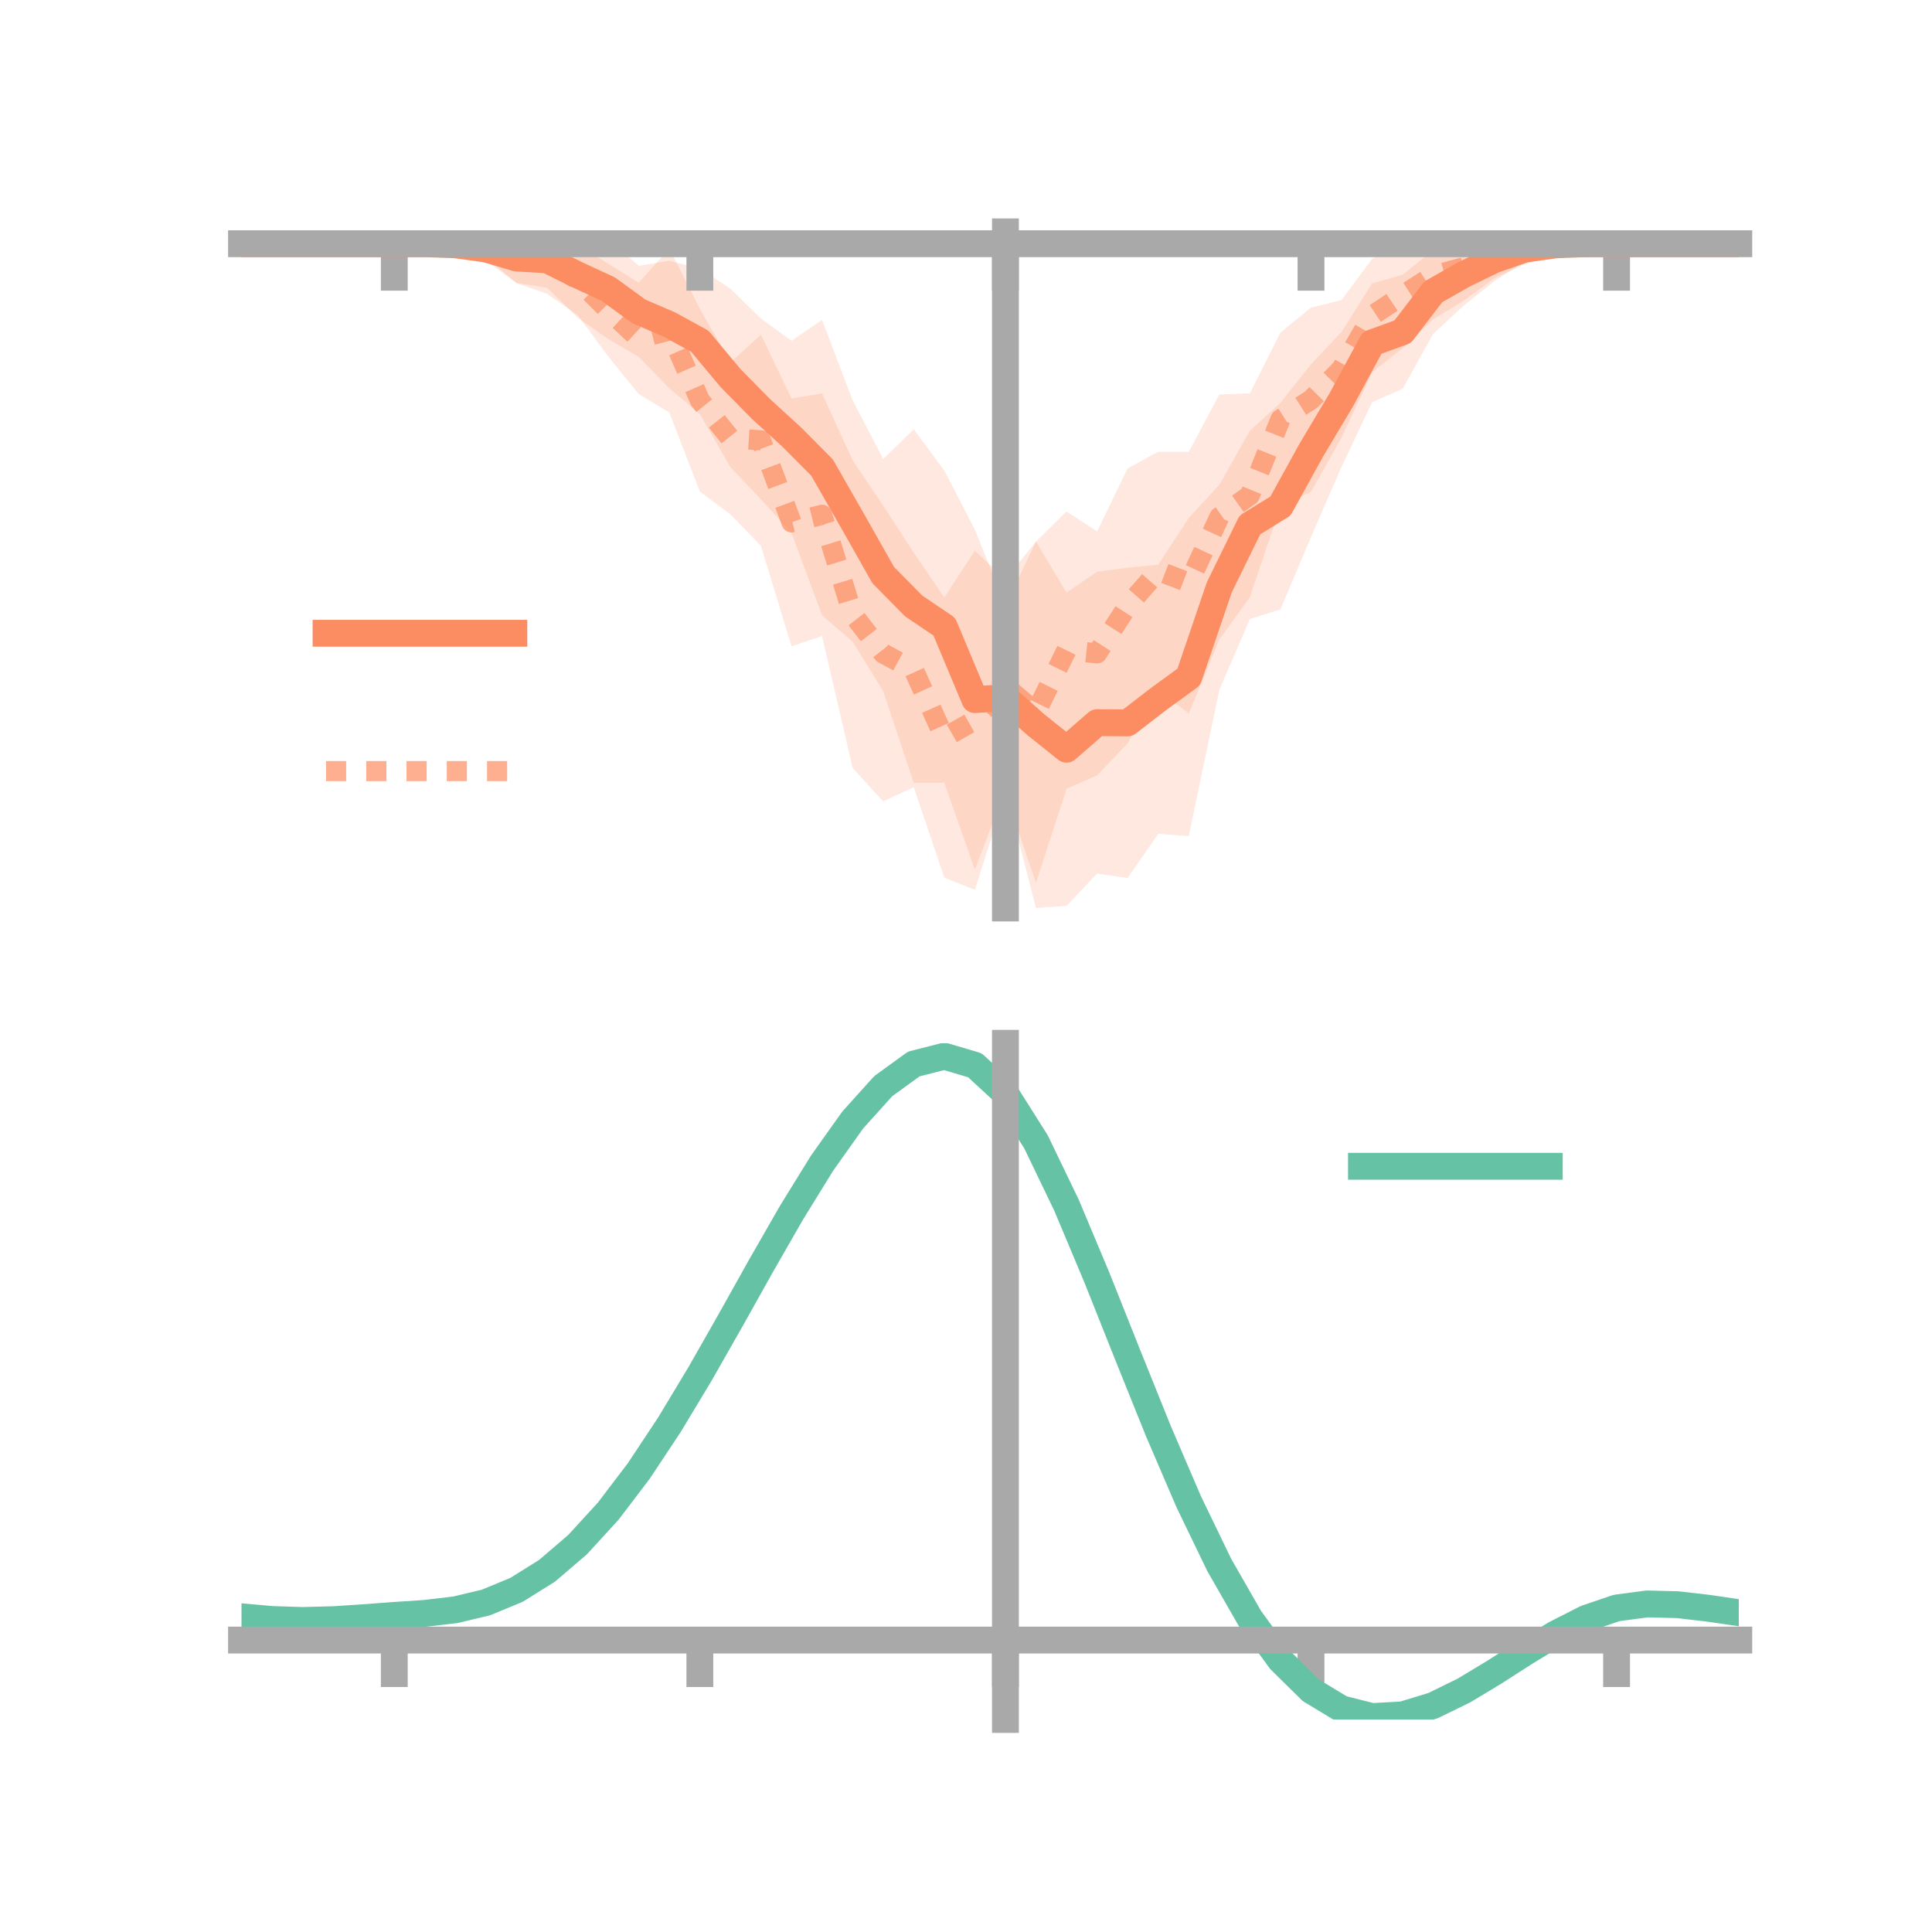 <?xml version="1.0" encoding="utf-8" standalone="no"?>
<!DOCTYPE svg PUBLIC "-//W3C//DTD SVG 1.1//EN"
  "http://www.w3.org/Graphics/SVG/1.1/DTD/svg11.dtd">
<!-- Created with matplotlib (https://matplotlib.org/) -->
<svg height="144pt" version="1.1" viewBox="0 0 144 144" width="144pt" xmlns="http://www.w3.org/2000/svg" xmlns:xlink="http://www.w3.org/1999/xlink">
 <defs>
  <style type="text/css">*{stroke-linecap:butt;stroke-linejoin:round;}</style>
 </defs>
 <g id="figure_1">
  <g id="patch_1">
   <path d="M 0 144 
L 144 144 
L 144 0 
L 0 0 
z
" style="fill:none;"/>
  </g>
  <g id="axes_1">
   <g id="patch_2">
    <path d="M 18 67.68 
L 129.6 67.68 
L 129.6 17.28 
L 18 17.28 
z
" style="fill:none;"/>
   </g>
   <g id="PolyCollection_1">
    <path clip-path="url(#pe0ac47ce6e)" d="M 18 18.165 
L 18 18.165 
L 20.278 18.165 
L 22.555 18.165 
L 24.833 18.165 
L 27.11 18.165 
L 29.388 18.165 
L 31.665 18.165 
L 33.943 17.92 
L 36.22 17.684 
L 38.498 17.379 
L 40.776 17.28 
L 43.053 17.311 
L 45.331 17.822 
L 47.608 19.814 
L 49.886 19.438 
L 52.163 20.005 
L 54.441 21.524 
L 56.718 23.747 
L 58.996 25.401 
L 61.273 23.844 
L 63.551 29.843 
L 65.829 34.218 
L 68.106 31.999 
L 70.384 35.077 
L 72.661 39.474 
L 74.939 45.155 
L 77.216 40.365 
L 79.494 44.165 
L 81.771 42.613 
L 84.049 42.319 
L 86.327 42.093 
L 88.604 38.606 
L 90.882 36.132 
L 93.159 32.107 
L 95.437 30.024 
L 97.714 27.153 
L 99.992 24.739 
L 102.269 21.128 
L 104.547 20.482 
L 106.824 18.63 
L 109.102 18.145 
L 111.38 17.75 
L 113.657 17.667 
L 115.935 17.877 
L 118.212 18.165 
L 120.49 18.165 
L 122.767 18.165 
L 125.045 18.165 
L 127.322 18.165 
L 129.6 18.165 
L 129.6 18.165 
L 129.6 18.165 
L 127.322 18.165 
L 125.045 18.165 
L 122.767 18.165 
L 120.49 18.165 
L 118.212 18.165 
L 115.935 18.625 
L 113.657 19.47 
L 111.38 20.958 
L 109.102 22.773 
L 106.824 24.88 
L 104.547 28.973 
L 102.269 29.979 
L 99.992 34.794 
L 97.714 40.024 
L 95.437 45.416 
L 93.159 46.139 
L 90.882 51.408 
L 88.604 62.316 
L 86.327 62.149 
L 84.049 65.438 
L 81.771 65.111 
L 79.494 67.52 
L 77.216 67.68 
L 74.939 58.851 
L 72.661 64.813 
L 70.384 58.341 
L 68.106 58.34 
L 65.829 51.509 
L 63.551 47.829 
L 61.273 45.861 
L 58.996 39.72 
L 56.718 37.217 
L 54.441 34.815 
L 52.163 30.866 
L 49.886 28.936 
L 47.608 26.599 
L 45.331 25.269 
L 43.053 23.673 
L 40.776 21.451 
L 38.498 21.087 
L 36.22 19.435 
L 33.943 18.574 
L 31.665 18.165 
L 29.388 18.165 
L 27.11 18.165 
L 24.833 18.165 
L 22.555 18.165 
L 20.278 18.165 
L 18 18.165 
z
" style="fill:#fc8d62;fill-opacity:0.2;"/>
   </g>
   <g id="PolyCollection_2">
    <path clip-path="url(#pe0ac47ce6e)" d="M 18 18.165 
L 18 18.165 
L 20.278 18.165 
L 22.555 18.165 
L 24.833 18.165 
L 27.11 18.165 
L 29.388 18.165 
L 31.665 18.128 
L 33.943 17.605 
L 36.22 17.495 
L 38.498 17.195 
L 40.776 16.866 
L 43.053 18.222 
L 45.331 19.657 
L 47.608 21.077 
L 49.886 18.529 
L 52.163 23.022 
L 54.441 27.012 
L 56.718 24.951 
L 58.996 29.698 
L 61.273 29.331 
L 63.551 34.315 
L 65.829 37.687 
L 68.106 41.203 
L 70.384 44.536 
L 72.661 41.042 
L 74.939 43.181 
L 77.216 40.368 
L 79.494 38.125 
L 81.771 39.607 
L 84.049 34.909 
L 86.327 33.668 
L 88.604 33.68 
L 90.882 29.406 
L 93.159 29.316 
L 95.437 24.785 
L 97.714 22.929 
L 99.992 22.364 
L 102.269 19.3 
L 104.547 18.063 
L 106.824 17.271 
L 109.102 17.45 
L 111.38 16.66 
L 113.657 17.585 
L 115.935 17.658 
L 118.212 17.96 
L 120.49 18.165 
L 122.767 18.165 
L 125.045 18.165 
L 127.322 18.165 
L 129.6 18.165 
L 129.6 18.165 
L 129.6 18.165 
L 127.322 18.165 
L 125.045 18.165 
L 122.767 18.165 
L 120.49 18.165 
L 118.212 18.471 
L 115.935 19.091 
L 113.657 19.678 
L 111.38 20.755 
L 109.102 22.4 
L 106.824 23.806 
L 104.547 25.95 
L 102.269 27.749 
L 99.992 32.603 
L 97.714 36.661 
L 95.437 37.718 
L 93.159 44.509 
L 90.882 47.67 
L 88.604 53.171 
L 86.327 51.444 
L 84.049 55.404 
L 81.771 57.79 
L 79.494 58.788 
L 77.216 65.798 
L 74.939 59.139 
L 72.661 66.325 
L 70.384 65.416 
L 68.106 58.669 
L 65.829 59.733 
L 63.551 57.244 
L 61.273 47.412 
L 58.996 48.172 
L 56.718 40.687 
L 54.441 38.336 
L 52.163 36.637 
L 49.886 30.739 
L 47.608 29.373 
L 45.331 26.559 
L 43.053 23.479 
L 40.776 21.901 
L 38.498 21.106 
L 36.22 19.193 
L 33.943 18.93 
L 31.665 18.203 
L 29.388 18.165 
L 27.11 18.165 
L 24.833 18.165 
L 22.555 18.165 
L 20.278 18.165 
L 18 18.165 
z
" style="fill:#fc8d62;fill-opacity:0.2;"/>
   </g>
   <g id="matplotlib.axis_1">
    <g id="xtick_1">
     <g id="line2d_1">
      <defs>
       <path d="M 0 0 
L 0 3.5 
" id="md2b1acaffa" style="stroke:#a9a9a9;stroke-width:2;"/>
      </defs>
      <g>
       <use style="fill:#a9a9a9;stroke:#a9a9a9;stroke-width:2;" x="29.388" xlink:href="#md2b1acaffa" y="18.165"/>
      </g>
     </g>
    </g>
    <g id="xtick_2">
     <g id="line2d_2">
      <g>
       <use style="fill:#a9a9a9;stroke:#a9a9a9;stroke-width:2;" x="52.163" xlink:href="#md2b1acaffa" y="18.165"/>
      </g>
     </g>
    </g>
    <g id="xtick_3">
     <g id="line2d_3">
      <g>
       <use style="fill:#a9a9a9;stroke:#a9a9a9;stroke-width:2;" x="74.939" xlink:href="#md2b1acaffa" y="18.165"/>
      </g>
     </g>
    </g>
    <g id="xtick_4">
     <g id="line2d_4">
      <g>
       <use style="fill:#a9a9a9;stroke:#a9a9a9;stroke-width:2;" x="97.714" xlink:href="#md2b1acaffa" y="18.165"/>
      </g>
     </g>
    </g>
    <g id="xtick_5">
     <g id="line2d_5">
      <g>
       <use style="fill:#a9a9a9;stroke:#a9a9a9;stroke-width:2;" x="120.49" xlink:href="#md2b1acaffa" y="18.165"/>
      </g>
     </g>
    </g>
   </g>
   <g id="matplotlib.axis_2"/>
   <g id="line2d_6">
    <path clip-path="url(#pe0ac47ce6e)" d="M 18 18.165 
L 20.278 18.165 
L 22.555 18.165 
L 24.833 18.165 
L 27.11 18.165 
L 29.388 18.165 
L 31.665 18.165 
L 33.943 18.247 
L 36.22 18.56 
L 38.498 19.233 
L 40.776 19.365 
L 43.053 20.492 
L 45.331 21.546 
L 47.608 23.207 
L 49.886 24.187 
L 52.163 25.435 
L 54.441 28.169 
L 56.718 30.482 
L 58.996 32.561 
L 61.273 34.852 
L 63.551 38.836 
L 65.829 42.863 
L 68.106 45.17 
L 70.384 46.709 
L 72.661 52.144 
L 74.939 52.003 
L 77.216 54.023 
L 79.494 55.843 
L 81.771 53.862 
L 84.049 53.879 
L 86.327 52.121 
L 88.604 50.461 
L 90.882 43.77 
L 93.159 39.123 
L 95.437 37.72 
L 97.714 33.589 
L 99.992 29.766 
L 102.269 25.554 
L 104.547 24.728 
L 106.824 21.755 
L 109.102 20.459 
L 111.38 19.354 
L 113.657 18.568 
L 115.935 18.251 
L 118.212 18.165 
L 120.49 18.165 
L 122.767 18.165 
L 125.045 18.165 
L 127.322 18.165 
L 129.6 18.165 
" style="fill:none;stroke:#fc8d62;stroke-linecap:square;stroke-width:2;"/>
   </g>
   <g id="line2d_7">
    <path clip-path="url(#pe0ac47ce6e)" d="M 18 18.165 
L 20.278 18.165 
L 22.555 18.165 
L 24.833 18.165 
L 27.11 18.165 
L 29.388 18.165 
L 31.665 18.166 
L 33.943 18.267 
L 36.22 18.344 
L 38.498 19.151 
L 40.776 19.383 
L 43.053 20.851 
L 45.331 23.108 
L 47.608 25.225 
L 49.886 24.634 
L 52.163 29.83 
L 54.441 32.674 
L 56.718 32.819 
L 58.996 38.935 
L 61.273 38.371 
L 63.551 45.78 
L 65.829 48.71 
L 68.106 49.936 
L 70.384 54.976 
L 72.661 53.684 
L 74.939 51.16 
L 77.216 53.083 
L 79.494 48.457 
L 81.771 48.699 
L 84.049 45.157 
L 86.327 42.556 
L 88.604 43.426 
L 90.882 38.538 
L 93.159 36.913 
L 95.437 31.252 
L 97.714 29.795 
L 99.992 27.484 
L 102.269 23.524 
L 104.547 22.007 
L 106.824 20.538 
L 109.102 19.925 
L 111.38 18.708 
L 113.657 18.631 
L 115.935 18.375 
L 118.212 18.216 
L 120.49 18.165 
L 122.767 18.165 
L 125.045 18.165 
L 127.322 18.165 
L 129.6 18.165 
" style="fill:none;stroke:#fc8d62;stroke-dasharray:1.5,1.5;stroke-dashoffset:0;stroke-opacity:0.7;stroke-width:1.5;"/>
   </g>
   <g id="patch_3">
    <path d="M 74.939 67.68 
L 74.939 17.28 
" style="fill:none;stroke:#a9a9a9;stroke-linecap:square;stroke-linejoin:miter;stroke-width:2;"/>
   </g>
   <g id="patch_4">
    <path d="M 129.6 67.68 
L 129.6 17.28 
" style="fill:none;"/>
   </g>
   <g id="patch_5">
    <path d="M 18 18.165 
L 129.6 18.165 
" style="fill:none;stroke:#a9a9a9;stroke-linecap:square;stroke-linejoin:miter;stroke-width:2;"/>
   </g>
   <g id="patch_6">
    <path d="M 18 17.28 
L 129.6 17.28 
" style="fill:none;"/>
   </g>
   <g id="legend_1">
    <g id="line2d_8">
     <path d="M 24.3 47.2 
L 38.3 47.2 
" style="fill:none;stroke:#fc8d62;stroke-linecap:square;stroke-width:2;"/>
    </g>
    <g id="line2d_9"/>
    <g id="text_1">
     <!--   -->
     <g transform="translate(43.9 49.65)scale(0.07 -0.07)">
      <defs>
       <path id="DejaVuSans-32"/>
      </defs>
      <use xlink:href="#DejaVuSans-32"/>
     </g>
    </g>
    <g id="line2d_10">
     <path d="M 24.3 57.474 
L 38.3 57.474 
" style="fill:none;stroke:#fc8d62;stroke-dasharray:1.5,1.5;stroke-dashoffset:0;stroke-opacity:0.7;stroke-width:1.5;"/>
    </g>
    <g id="line2d_11"/>
    <g id="text_2">
     <!--   -->
     <g transform="translate(43.9 59.924)scale(0.07 -0.07)">
      <use xlink:href="#DejaVuSans-32"/>
     </g>
    </g>
   </g>
  </g>
  <g id="axes_2">
   <g id="patch_7">
    <path d="M 18 128.16 
L 129.6 128.16 
L 129.6 77.76 
L 18 77.76 
z
" style="fill:none;"/>
   </g>
   <g id="PolyCollection_3">
    <path clip-path="url(#p1e5387e396)" d="M 18 120.547 
L 18 120.463 
L 20.278 120.676 
L 22.555 120.749 
L 24.833 120.685 
L 27.11 120.528 
L 29.388 120.349 
L 31.665 120.192 
L 33.943 119.919 
L 36.22 119.369 
L 38.498 118.418 
L 40.776 116.972 
L 43.053 114.982 
L 45.331 112.438 
L 47.608 109.373 
L 49.886 105.853 
L 52.163 101.981 
L 54.441 97.884 
L 56.718 93.718 
L 58.996 89.656 
L 61.273 85.889 
L 63.551 82.614 
L 65.829 80.035 
L 68.106 78.351 
L 70.384 77.76 
L 72.661 78.447 
L 74.939 80.579 
L 77.216 84.237 
L 79.494 89.04 
L 81.771 94.55 
L 84.049 100.359 
L 86.327 106.108 
L 88.604 111.498 
L 90.882 116.293 
L 93.159 120.326 
L 95.437 123.494 
L 97.714 125.759 
L 99.992 127.145 
L 102.269 127.724 
L 104.547 127.604 
L 106.824 126.921 
L 109.102 125.825 
L 111.38 124.479 
L 113.657 123.044 
L 115.935 121.678 
L 118.212 120.536 
L 120.49 119.766 
L 122.767 119.467 
L 125.045 119.53 
L 127.322 119.801 
L 129.6 120.148 
L 129.6 120.256 
L 129.6 120.256 
L 127.322 119.934 
L 125.045 119.681 
L 122.767 119.628 
L 120.49 119.932 
L 118.212 120.714 
L 115.935 121.888 
L 113.657 123.302 
L 111.38 124.791 
L 109.102 126.187 
L 106.824 127.321 
L 104.547 128.028 
L 102.269 128.16 
L 99.992 127.59 
L 97.714 126.223 
L 95.437 124.005 
L 93.159 120.924 
L 90.882 117.018 
L 88.604 112.38 
L 86.327 107.166 
L 84.049 101.601 
L 81.771 95.972 
L 79.494 90.627 
L 77.216 85.965 
L 74.939 82.415 
L 72.661 80.35 
L 70.384 79.687 
L 68.106 80.259 
L 65.829 81.88 
L 63.551 84.359 
L 61.273 87.5 
L 58.996 91.106 
L 56.718 94.988 
L 54.441 98.964 
L 52.163 102.869 
L 49.886 106.558 
L 47.608 109.911 
L 45.331 112.833 
L 43.053 115.265 
L 40.776 117.179 
L 38.498 118.581 
L 36.22 119.512 
L 33.943 120.049 
L 31.665 120.312 
L 29.388 120.457 
L 27.11 120.62 
L 24.833 120.759 
L 22.555 120.81 
L 20.278 120.74 
L 18 120.547 
z
" style="fill:#66c2a5;fill-opacity:0.2;"/>
   </g>
   <g id="matplotlib.axis_3">
    <g id="xtick_6">
     <g id="line2d_12">
      <g>
       <use style="fill:#a9a9a9;stroke:#a9a9a9;stroke-width:2;" x="29.388" xlink:href="#md2b1acaffa" y="122.241"/>
      </g>
     </g>
    </g>
    <g id="xtick_7">
     <g id="line2d_13">
      <g>
       <use style="fill:#a9a9a9;stroke:#a9a9a9;stroke-width:2;" x="52.163" xlink:href="#md2b1acaffa" y="122.241"/>
      </g>
     </g>
    </g>
    <g id="xtick_8">
     <g id="line2d_14">
      <g>
       <use style="fill:#a9a9a9;stroke:#a9a9a9;stroke-width:2;" x="74.939" xlink:href="#md2b1acaffa" y="122.241"/>
      </g>
     </g>
    </g>
    <g id="xtick_9">
     <g id="line2d_15">
      <g>
       <use style="fill:#a9a9a9;stroke:#a9a9a9;stroke-width:2;" x="97.714" xlink:href="#md2b1acaffa" y="122.241"/>
      </g>
     </g>
    </g>
    <g id="xtick_10">
     <g id="line2d_16">
      <g>
       <use style="fill:#a9a9a9;stroke:#a9a9a9;stroke-width:2;" x="120.49" xlink:href="#md2b1acaffa" y="122.241"/>
      </g>
     </g>
    </g>
   </g>
   <g id="matplotlib.axis_4"/>
   <g id="line2d_17">
    <path clip-path="url(#p1e5387e396)" d="M 18 120.505 
L 20.278 120.708 
L 22.555 120.779 
L 24.833 120.722 
L 27.11 120.574 
L 29.388 120.403 
L 31.665 120.252 
L 33.943 119.984 
L 36.22 119.441 
L 38.498 118.499 
L 40.776 117.076 
L 43.053 115.124 
L 45.331 112.636 
L 47.608 109.642 
L 49.886 106.206 
L 52.163 102.425 
L 54.441 98.424 
L 56.718 94.353 
L 58.996 90.381 
L 61.273 86.694 
L 63.551 83.487 
L 65.829 80.957 
L 68.106 79.305 
L 70.384 78.724 
L 72.661 79.398 
L 74.939 81.497 
L 77.216 85.101 
L 79.494 89.834 
L 81.771 95.261 
L 84.049 100.98 
L 86.327 106.637 
L 88.604 111.939 
L 90.882 116.655 
L 93.159 120.625 
L 95.437 123.749 
L 97.714 125.991 
L 99.992 127.368 
L 102.269 127.942 
L 104.547 127.816 
L 106.824 127.121 
L 109.102 126.006 
L 111.38 124.635 
L 113.657 123.173 
L 115.935 121.783 
L 118.212 120.625 
L 120.49 119.849 
L 122.767 119.547 
L 125.045 119.605 
L 127.322 119.868 
L 129.6 120.202 
" style="fill:none;stroke:#66c2a5;stroke-linecap:square;stroke-width:2;"/>
   </g>
   <g id="patch_8">
    <path d="M 74.939 128.16 
L 74.939 77.76 
" style="fill:none;stroke:#a9a9a9;stroke-linecap:square;stroke-linejoin:miter;stroke-width:2;"/>
   </g>
   <g id="patch_9">
    <path d="M 129.6 128.16 
L 129.6 77.76 
" style="fill:none;"/>
   </g>
   <g id="patch_10">
    <path d="M 18 122.241 
L 129.6 122.241 
" style="fill:none;stroke:#a9a9a9;stroke-linecap:square;stroke-linejoin:miter;stroke-width:2;"/>
   </g>
   <g id="patch_11">
    <path d="M 18 77.76 
L 129.6 77.76 
" style="fill:none;"/>
   </g>
   <g id="legend_2">
    <g id="line2d_18">
     <path d="M 101.475 86.929 
L 115.475 86.929 
" style="fill:none;stroke:#66c2a5;stroke-linecap:square;stroke-width:2;"/>
    </g>
    <g id="line2d_19"/>
    <g id="text_3">
     <!--   -->
     <g transform="translate(121.075 89.379)scale(0.07 -0.07)">
      <use xlink:href="#DejaVuSans-32"/>
     </g>
    </g>
   </g>
  </g>
 </g>
 <defs>
  <clipPath id="pe0ac47ce6e">
   <rect height="50.4" width="111.6" x="18" y="17.28"/>
  </clipPath>
  <clipPath id="p1e5387e396">
   <rect height="50.4" width="111.6" x="18" y="77.76"/>
  </clipPath>
 </defs>
</svg>
